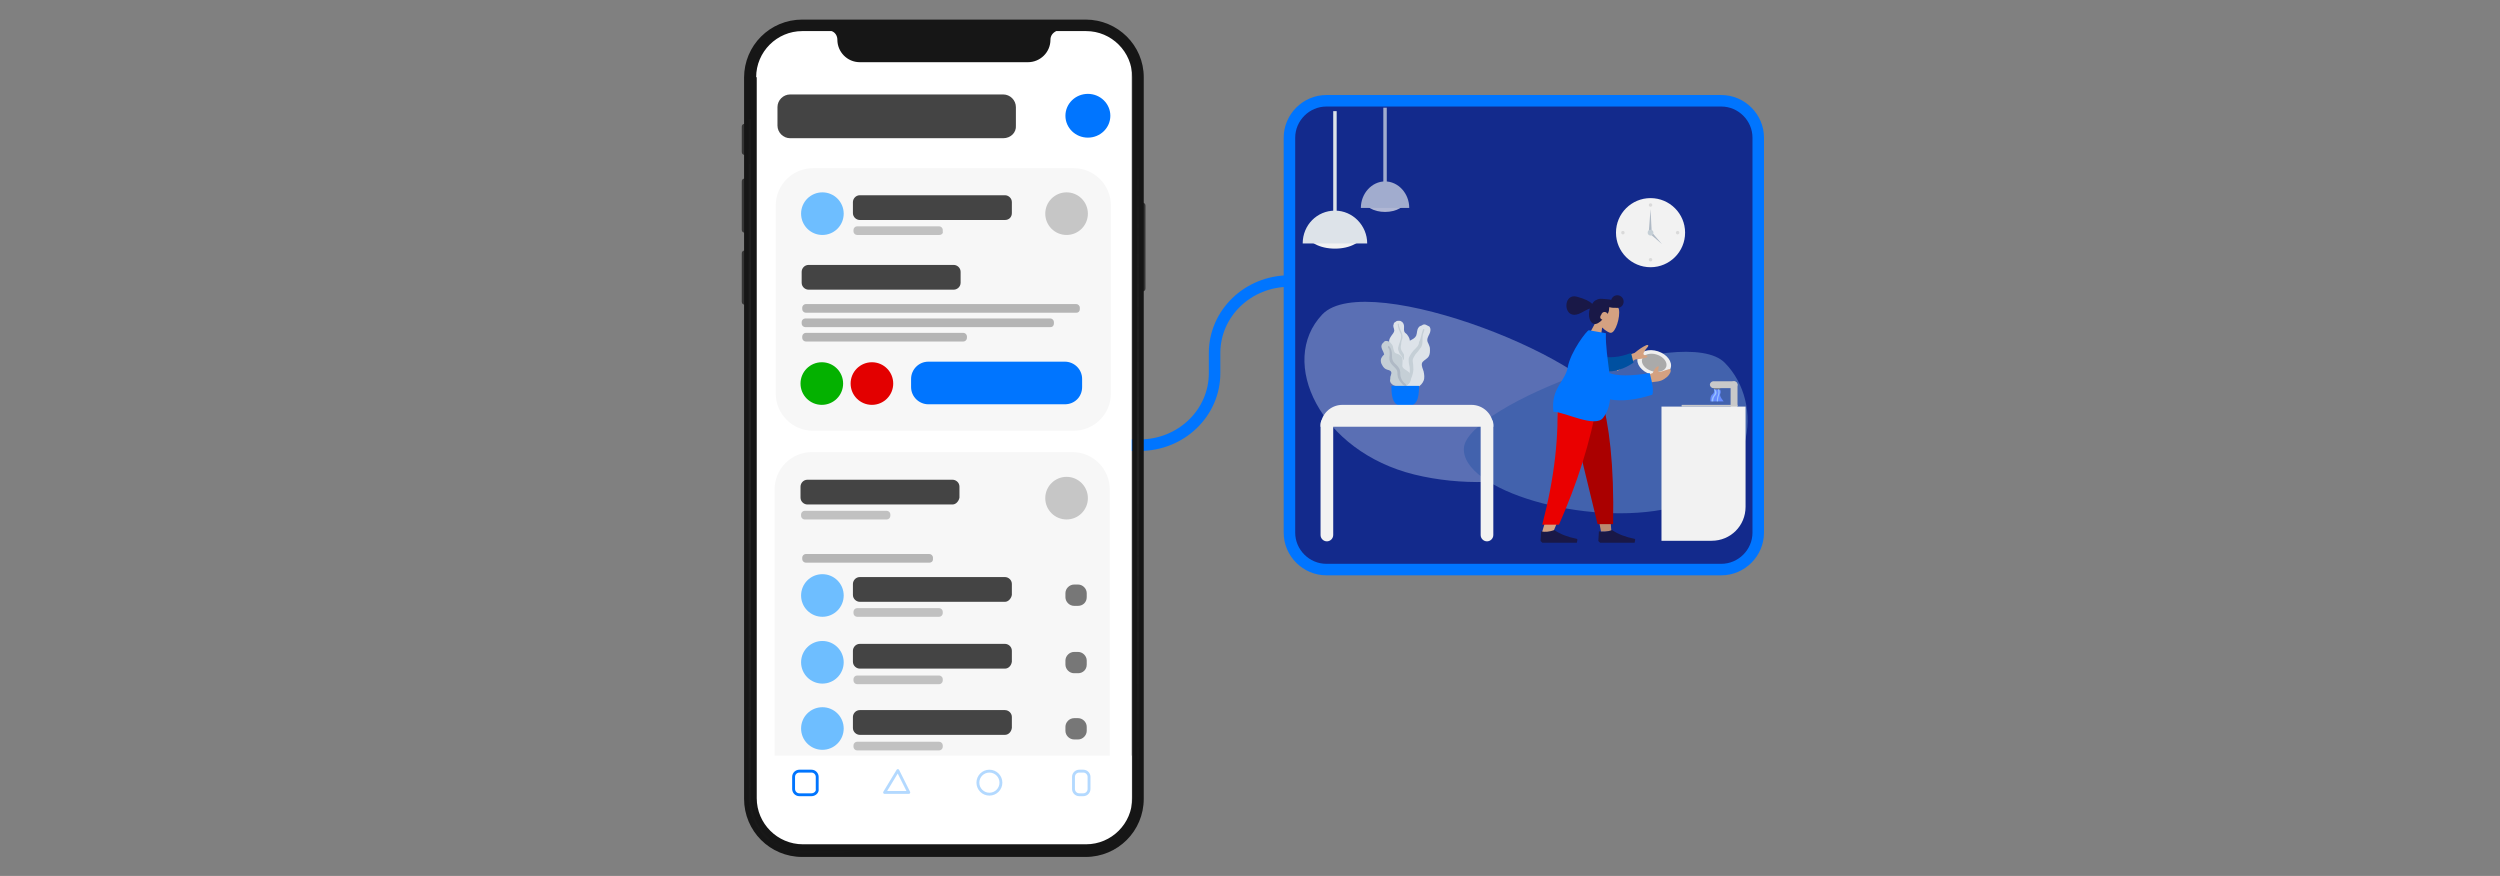<?xml version="1.0" encoding="utf-8"?>
<!-- Generator: Adobe Illustrator 22.1.0, SVG Export Plug-In . SVG Version: 6.00 Build 0)  -->
<svg version="1.1" id="Layer_1" xmlns="http://www.w3.org/2000/svg" xmlns:xlink="http://www.w3.org/1999/xlink" x="0px" y="0px"
	 viewBox="0 0 434.1 152.1" style="enable-background:new 0 0 434.1 152.1;" xml:space="preserve">
<rect x="0" y="0" width="434.1" height="152.1" fill="#808080" stroke="none"/>
<style type="text/css">
	.st0{fill:none;stroke:#0075FF;stroke-width:2;stroke-miterlimit:10;}
	.st1{fill:#132A8C;stroke:#0075FF;stroke-width:2;stroke-miterlimit:10;}
	.st2{fill:#F2F2F2;}
	.st3{fill-opacity:0.1;}
	.st4{fill:#AFB9C5;}
	.st5{fill:#C5CFD6;}
	.st6{opacity:0.346;}
	.st7{fill:#E1F1FF;}
	.st8{fill:#9DCBEA;}
	.st9{fill:#DDE3E9;}
	.st10{opacity:0.7;}
	.st11{fill:#0075FF;}
	.st12{fill:#EFEFEF;}
	.st13{fill:#AAAAAA;}
	.st14{fill:#D4A181;}
	.st15{fill:#191847;}
	.st16{fill:#BA8B72;}
	.st17{fill:#AA0000;}
	.st18{fill:#EA0000;}
	.st19{fill:#0050A0;}
	.st20{fill:#C9C9C9;}
	.st21{fill:#8C8C8C;}
	.st22{fill:#668BFF;}
	.st23{opacity:0.69;fill:#ABDBFF;}
	.st24{fill:#FFFFFF;}
	.st25{fill:#F7F7F7;}
	.st26{fill:#444444;}
	.st27{fill:#6EBEFF;}
	.st28{fill:#C6C6C6;}
	.st29{fill:#04B100;}
	.st30{fill:#E30000;}
	.st31{fill:#C1C1C1;}
	.st32{fill:#B5B5B5;}
	.st33{fill:#777777;}
	.st34{fill:none;stroke:#0075FF;stroke-width:0.5;stroke-miterlimit:10;}
	.st35{fill:none;stroke:#B3D9FF;stroke-width:0.5;stroke-miterlimit:10;}
	.st36{fill:none;stroke:#B3D9FF;stroke-width:0.5;stroke-linejoin:round;stroke-miterlimit:10;}
	.st37{fill:#353535;}
	.st38{fill:#161616;}
	.st39{opacity:0.4;}
	.st40{fill:url(#SVGID_1_);}
	.st41{fill:url(#SVGID_2_);}
</style>
<title>nso-card-img</title>
<g>
	<path class="st0" d="M193.2,77.3h4.7c7.2,0,13-5.6,13-12.5v-3.5c0-6.9,5.8-12.5,13-12.5l0,0"/>
	<path class="st1" d="M298.9,98.9h-68.6c-3.5,0-6.4-2.9-6.4-6.4V23.9c0-3.5,2.9-6.4,6.4-6.4h68.6c3.5,0,6.4,2.9,6.4,6.4v68.6
		C305.3,96,302.4,98.9,298.9,98.9z"/>
	<g>
		<g>
			<g id="Scene_x2F_Home_1_">
				<g id="Clock_1_" transform="translate(505, 85)">
					<circle id="Clock-Frame_1_" class="st2" cx="-218.4" cy="-44.6" r="6"/>
					<circle id="Time_16_" class="st3" cx="-218.4" cy="-49.4" r="0.3"/>
					<circle id="Time_14_" class="st3" cx="-223.2" cy="-44.6" r="0.3"/>
					<circle id="Time_12_" class="st3" cx="-213.7" cy="-44.6" r="0.3"/>
					<circle id="Time_10_" class="st3" cx="-218.4" cy="-39.9" r="0.3"/>
					<polygon id="Hand_3_" class="st4" points="-218.4,-48.7 -218.2,-44.8 -218.7,-44.8 					"/>
					<polygon id="Hand_2_" class="st4" points="-216.4,-42.6 -218.5,-44.4 -218.2,-44.7 					"/>
					<circle id="Time_5_" class="st5" cx="-218.4" cy="-44.6" r="0.5"/>
				</g>
				<g id="Background-Shape-2_1_" transform="translate(29, 244)" class="st6">
					<path id="Background-Shape_3_" class="st7" d="M251.2-172c-0.8-8.8-42.8-25.6-50.6-17.4s-0.3,23.8,16,27.8S252-163.3,251.2-172
						z"/>
					<path id="Background-Shape_2_" class="st8" d="M225.2-166.3c0.7-7.4,38.3-21.8,45.3-14.7s5.2,21.9-9.4,25.2
						C246.5-152.4,224.5-158.9,225.2-166.3z"/>
				</g>
				<g id="Hanging-Lamp_6_" transform="translate(25, 0)">
					<g id="Light_3_" transform="translate(0, 152.673)">
						<ellipse id="Hanging-Lamp-Light_3_" class="st2" cx="206.8" cy="-112.1" rx="4.8" ry="2.6"/>
						<path id="Hanging-Lamp_7_" class="st9" d="M212.4-110.4c0-3.1-2.5-5.7-5.6-5.7s-5.6,2.5-5.6,5.7"/>
					</g>
					<rect id="Wire_3_" x="206.5" y="19.3" class="st9" width="0.6" height="18.2"/>
				</g>
				<g id="Hanging-Lamp_4_" transform="translate(115, 0)" class="st10">
					<g id="Light_2_" transform="translate(0, 113)">
						<ellipse id="Hanging-Lamp-Light_2_" class="st2" cx="125.5" cy="-78.3" rx="3.6" ry="2.1"/>
						<path id="Hanging-Lamp_5_" class="st9" d="M129.7-76.9c0-2.5-1.9-4.6-4.2-4.6s-4.2,2.1-4.2,4.6"/>
					</g>
					<rect id="Wire_2_" x="125.2" y="18.7" class="st9" width="0.6" height="15.4"/>
				</g>
				<g id="Big-Leaf-Plant_1_" transform="translate(16, 371)">
					<g id="Big-Ass-Leaf_5_" transform="translate(22, 0)">
						<path id="leaf_5_" class="st9" d="M204.8-315.3c0.2,0,0.4,0,0.5,0.1c0.4,0.2,0.5,0.6,0.5,0.9c0,0.4-0.1,0.8,0.2,1.1
							c0.1,0.1,0.3,0.2,0.4,0.4c0.1,0.1,0.2,0.3,0.3,0.5c0.1,0.3,0.2,0.7,0.1,1.1c-0.1,0.3-0.4,0.6-0.3,0.9c0.1,0.4,0.4,0.6,0.7,0.9
							c0.3,0.3,0.5,0.7,0.5,1.1c0,0.4-0.1,0.8-0.4,1.1c-0.5,0.6-1.3,0.9-2.1,0.9c-0.3,0-0.7,0-1-0.2c-0.1-0.1-0.1-0.1-0.2-0.2
							c0-0.1-0.1-0.1-0.2-0.2c-0.2-0.1-0.3-0.3-0.3-0.5c-0.3-0.7-0.1-1.6,0.3-2.2c0.1-0.1,0.2-0.3,0.1-0.5c0-0.2-0.2-0.4-0.3-0.5
							c-0.1-0.2-0.2-0.3-0.3-0.5c-0.1-0.2-0.1-0.4-0.1-0.6c0-0.4,0.2-0.7,0.4-1c0.2-0.3,0.5-0.6,0.5-0.9c0-0.4-0.3-0.7-0.1-1.1
							c0-0.2,0.1-0.3,0.3-0.4C204.5-315.3,204.7-315.3,204.8-315.3z"/>
						<path id="middle-thing_5_" class="st5" d="M204.7-314.7c0-0.1,0.1-0.1,0.1-0.1c0.1,0,0.1,0.1,0.1,0.1c0,0.2,0,0.3,0.1,0.5
							c0.1,0.3,0.2,0.6,0.4,1c0.1,0.3,0.2,0.7,0.1,1c-0.1,0.3-0.2,0.6-0.2,1c-0.1,0.3-0.1,0.6,0,0.9c0.1,0.3,0.3,0.5,0.4,0.7
							c0.3,0.5,0.4,1.1,0.4,1.6c0,0.3,0,0.5-0.1,0.8c0,0.2-0.1,0.4-0.2,0.5c-0.1,0-0.2,0.1-0.2,0c0-0.1,0-0.2,0-0.2
							c0.1-0.3,0.1-0.6,0.1-0.9c0-0.3-0.1-0.6-0.1-0.9c-0.1-0.3-0.2-0.5-0.4-0.7c-0.2-0.2-0.3-0.5-0.4-0.8c-0.1-0.3,0-0.6,0.1-0.9
							c0.1-0.3,0.2-0.6,0.3-0.9c0.1-0.3,0.1-0.6,0.1-0.9C205-313.5,204.7-314.1,204.7-314.7z"/>
					</g>
					<g id="Big-Ass-Leaf_4_" transform="translate(32, 11)">
						<path id="leaf_4_" class="st9" d="M199.6-325.6c0.2,0.1,0.4,0.2,0.6,0.3c0.3,0.4,0.2,0.9,0,1.3c-0.2,0.4-0.5,0.9-0.3,1.4
							c0.1,0.2,0.2,0.4,0.3,0.7c0.1,0.2,0.1,0.5,0.1,0.8c0,0.5-0.1,1-0.5,1.3c-0.3,0.3-0.8,0.5-0.9,0.9c-0.1,0.5,0.2,1,0.3,1.4
							c0.1,0.5,0.2,1.1,0,1.6c-0.2,0.5-0.6,0.9-1,1.1c-0.9,0.4-2,0.4-2.9-0.1c-0.4-0.2-0.8-0.4-1.1-0.7c-0.1-0.1-0.1-0.2-0.1-0.3
							c0-0.1-0.1-0.2-0.1-0.3c-0.1-0.2-0.2-0.5-0.2-0.7c0-1,0.8-1.9,1.6-2.4c0.2-0.1,0.4-0.3,0.4-0.5c0-0.2,0-0.5,0-0.7
							c0-0.2-0.1-0.5-0.1-0.7c0-0.3,0.1-0.5,0.2-0.7c0.2-0.4,0.6-0.7,1-1c0.4-0.2,0.8-0.4,1-0.8c0.2-0.5,0.1-1,0.4-1.4
							c0.1-0.2,0.3-0.3,0.6-0.4C199.1-325.7,199.4-325.7,199.6-325.6z"/>
						<path id="middle-thing_4_" class="st5" d="M199.1-324.8c0-0.1,0.1-0.1,0.2,0c0.1,0.1,0,0.1,0,0.2c-0.1,0.2-0.1,0.4-0.2,0.6
							c-0.1,0.4-0.1,0.9-0.1,1.3c0,0.4-0.1,0.9-0.4,1.2c-0.2,0.3-0.5,0.7-0.8,1c-0.2,0.3-0.4,0.6-0.5,1c0,0.4,0.1,0.7,0.1,1.1
							c0.1,0.8-0.1,1.5-0.4,2.2c-0.1,0.3-0.3,0.6-0.5,0.9c-0.1,0.2-0.3,0.4-0.5,0.4c-0.1,0-0.2,0-0.2-0.1c0-0.1,0.1-0.2,0.1-0.3
							c0.2-0.3,0.4-0.7,0.6-1.1c0.1-0.4,0.3-0.7,0.3-1.1c0-0.4,0-0.7-0.1-1.1c-0.1-0.4-0.1-0.7-0.1-1.1c0.1-0.4,0.3-0.7,0.5-1
							c0.2-0.3,0.5-0.6,0.8-0.9c0.3-0.3,0.5-0.6,0.5-1C198.8-323.3,198.8-324.1,199.1-324.8z"/>
					</g>
					<g id="Big-Ass-Leaf_3_" transform="translate(0, 57)">
						<path id="leaf_3_" class="st5" d="M224.7-368.8c0.4,0,0.7,0.2,0.9,0.5c0.3,0.3,0.3,0.7,0.4,1.1c0.1,0.2,0.1,0.4,0.3,0.5
							c0.1,0.1,0.3,0.1,0.5,0.2c0.3,0.1,0.6,0.4,0.7,0.7c0.1,0.4,0,0.8,0,1.3c0,0.4,0.4,0.6,0.7,0.8c0.3,0.2,0.6,0.4,0.7,0.7
							c0.1,0.4,0.1,0.8,0,1.2c-0.2,0.6-0.9,0.9-1.5,0.9c-0.6,0-1.3,0-1.7-0.4c-0.3-0.2-0.4-0.6-0.3-0.9c0-0.2,0-0.4,0.1-0.6
							c0-0.1,0.1-0.3,0.1-0.4c0-0.4-0.3-0.5-0.7-0.6c-0.4-0.1-0.7-0.4-0.9-0.8c-0.2-0.3-0.3-0.7-0.2-1.1c0.1-0.2,0.2-0.4,0.3-0.5
							c0.1-0.1,0.1-0.1,0.2-0.2c0.1-0.1,0-0.1,0-0.2c-0.1-0.4-0.3-0.6-0.4-1c-0.1-0.3,0-0.7,0.3-0.9
							C224.4-368.8,224.6-368.8,224.7-368.8z"/>
						<path id="middle-thing_3_" class="st4" d="M225.2-367.9c0.4,0.4,0.5,1,0.5,1.5c0,0.3,0,0.6,0.1,0.9c0.1,0.3,0.3,0.5,0.4,0.6
							c0.4,0.4,0.8,0.7,0.9,1.3c0.1,0.3,0,0.6,0.1,1c0.1,0.3,0.2,0.6,0.4,0.8c0.1,0.2,0.3,0.3,0.5,0.5c0,0.1,0.1,0.1,0.1,0.2
							c0,0.1-0.1,0.1-0.2,0.1c-0.2,0-0.4-0.2-0.5-0.3c-0.2-0.2-0.3-0.4-0.5-0.6c-0.1-0.3-0.3-0.5-0.3-0.8c-0.1-0.3,0-0.6-0.1-0.9
							c-0.2-0.5-0.7-0.8-1-1.2c-0.4-0.5-0.4-1.1-0.3-1.6c0-0.3,0-0.7-0.1-1c-0.1-0.1-0.2-0.2-0.2-0.3
							C225-367.9,225.1-368,225.2-367.9z"/>
					</g>
					<path id="Base_1_" class="st11" d="M225.6-304c0,2.4,0.4,3.6,2.4,3.6s2.4-1.2,2.4-3.6H225.6z"/>
				</g>
			</g>
			<ellipse transform="matrix(0.309 -0.951 0.951 0.309 138.548 316.752)" class="st12" cx="287.3" cy="63" rx="2.1" ry="3"/>
			<ellipse transform="matrix(0.309 -0.951 0.951 0.309 138.548 316.752)" class="st13" cx="287.3" cy="63" rx="1.5" ry="2.2"/>
			<g id="humaaans_x2F_standing-3_1_">
				<g id="humaaan-12_1_" transform="translate(24, 10)">
					
						<g id="Head_x2F_Front_x2F_Pony_1_" transform="translate(192.497, 70.916) rotate(15) translate(-192.497, -70.916) translate(121.55, 16.686)">
						<g id="Head_1_" transform="translate(56.316, 32.33)">
							<path class="st14" d="M66.8-18.4c-0.5-0.6-0.8-1.3-0.8-2.1c0.2-2.3,3.3-1.8,4-0.6c0.6,1.2,0.5,4.1-0.3,4.3
								c-0.3,0.1-1-0.1-1.7-0.5l0.4,3.1h-2.6L66.8-18.4z"/>
						</g>
						<path id="hair_1_" class="st15" d="M124,13.7c-0.3,0.6-0.8,1.1-1.2,1.1c-0.8,0-1.4-1.1-1.4-2.3c0,0,0-0.1,0-0.1
							c-0.9,0.6-1.6,1.8-2.7,1.8c-1.6,0-2.2-3.2,0-3.2c1.5,0,2.3,0.2,2.9,0.5c0.1-0.4,0.3-0.7,0.6-0.9c0.1-0.1,0.1-0.1,0.3-0.2
							c0.1,0,0.1-0.1,0.2-0.1c0.4-0.1,0.9-0.2,1.6-0.3c0.1,0,0.2,0,0.3,0c0-0.6,0.5-1.1,1.1-1.1c0.6,0,1.1,0.5,1.1,1.1
							c0,0.6-0.4,1-1,1.1c-0.3,0.1-0.7,0.2-1.2,0.2c0,0.2,0.1,0.4,0.1,0.6c0,0.2,0,0.4-0.1,0.6c-0.1-0.1-0.2-0.2-0.4-0.2
							c-0.4,0-0.6,0.3-0.6,0.6C123.4,13.4,123.6,13.7,124,13.7z"/>
					</g>
					<g id="Bottom_x2F_Standing_x2F_Sweatpants_1_" transform="translate(0, 211.707)">
						<polygon id="Leg_2_" class="st16" points="248.2,-153 252.1,-139.5 254,-129.4 255.8,-129.4 254,-153 						"/>
						<path id="Leg_1_" class="st14" d="M246.4-153c0.3,7,0.2,10.8,0.1,11.5c-0.1,0.6-0.4,4.9-2.8,12.4h1.9
							c3.1-7.2,4.2-11.4,4.6-12.4c0.4-0.9,1.4-4.8,3-11.5H246.4z"/>
						<path id="Pant_3_" class="st17" d="M248.1-153c1,4.6,2.8,12.1,5.3,22.3h2.7c0.2-10.5-0.7-17.3-2.1-22.3H248.1z"/>
						<path id="Pant_2_" class="st18" d="M246.4-153c0.3,7-0.4,13.9-2.6,22.4h2.9c3.1-7.1,5.4-13.9,6.9-22.4H246.4z"/>
						<g id="Accessories_x2F_Shoe_x2F_Flat-Simple_3_" transform="translate(87.603, 207.536)">
							<path id="Shoe_3_" class="st15" d="M155.9-335.3l0.1-1.7c0.6,0.2,1.4,0.1,2.3-0.2c1,0.7,2.3,1.2,3.8,1.5l0,0
								c0.1,0,0.2,0.1,0.2,0.2c0,0,0,0,0,0l-0.1,0.5h-3.8h-2.2L155.9-335.3z"/>
						</g>
						<g id="Accessories_x2F_Shoe_x2F_Flat-Simple_2_" transform="translate(185.635, 207.536)">
							<path id="Shoe_2_" class="st15" d="M67.9-335.3L68-337c0.6,0.2,1.4,0.1,2.3-0.2c1,0.7,2.3,1.2,3.8,1.5l0,0
								c0.1,0,0.2,0.1,0.2,0.2c0,0,0,0,0,0l-0.1,0.5h-3.8h-2.2L67.9-335.3z"/>
						</g>
					</g>
					
						<g id="Body_x2F_Pointing-Forward_1_" transform="translate(167.5, 199.713) rotate(10) translate(-167.5, -199.713) translate(33.953, 102.203)">
						<path id="Skin_1_" class="st14" d="M195-62.7l3.7-2c0.6-0.7,1.2-1.3,1.8-1.7c0.2-0.1,0.5-0.1,0.2,0.4
							c-0.3,0.5-0.6,1.1-0.4,1.3c0.2,0.2,0.5-0.1,0.7,0.2c0.1,0.2-0.5,0.5-2,0.9l-2.7,2.5L195-62.7z M200.8-60.9l1.6-0.9
							c0.2-0.9,0.5-1.3,0.8-1.3c0.2-0.1-0.2,1,0.3,0.9c0.5-0.1,1.6-0.9,1.8-0.8c0.3,0.3,0,1-0.3,1.4c-0.6,0.7-1,1-2.2,1.3
							c-0.6,0.2-1.3,0.5-2,1L200.8-60.9z"/>
						<path id="Sleeve_1_" class="st19" d="M193.2-63.1c1.3,0,3-0.3,4.9-1.5l0.7,1.6c-1.3,1.3-3.1,2.3-4.6,2.3
							C193-60.7,192.3-62.2,193.2-63.1z"/>
						<path id="Clothes_1_" class="st11" d="M195-60.5c1.4,0.3,3.7-0.1,6.9-1.2c0.8,1.7,1.2,2.9,1.1,3.6c-2.8,1.5-5.2,2.1-7.1,2.1
							c0.1,1.2-0.1,2.3-0.6,3.3c-1,2.1-6.7,0.2-8.7,0.5c-1.2-3.9,1.1-5.5,1.1-8c0-2.8,2.2-7,2.5-7h3C193.5-65.1,194.3-62.8,195-60.5
							z"/>
					</g>
				</g>
			</g>
		</g>
		<rect x="292" y="70.3" class="st20" width="9.7" height="0.3"/>
		<path class="st20" d="M301.1,67.4h-3.6c-0.3,0-0.6-0.3-0.6-0.6l0,0c0-0.3,0.3-0.6,0.6-0.6h3.6c0.3,0,0.6,0.3,0.6,0.6l0,0
			C301.7,67.1,301.4,67.4,301.1,67.4z"/>
		<path class="st20" d="M300.5,70.4v-3.6c0-0.3,0.3-0.6,0.6-0.6l0,0c0.3,0,0.6,0.3,0.6,0.6v3.6c0,0.3-0.3,0.6-0.6,0.6l0,0
			C300.8,71.1,300.5,70.8,300.5,70.4z"/>
		<path class="st2" d="M297.2,93.9h-8.7V70.6h14.6v17.4C303.1,91.3,300.5,93.9,297.2,93.9z"/>
		<rect x="297.6" y="67.4" class="st21" width="1.1" height="0.2"/>
		<path class="st22" d="M297.6,67.6c0,0,0.2,0.6-0.3,0.9c-0.4,0.3-0.3,1.2-0.3,1.2h2.3c0,0-0.8-0.9-0.6-1.3s0-0.7,0-0.7"/>
		<path class="st23" d="M297.6,67.6c0,0,0.4,0.5,0,1c-0.4,0.4-0.4,1.1-0.4,1.1h0.3c0,0-0.1-0.6,0.4-1.1c0.4-0.5-0.1-1-0.1-1
			L297.6,67.6z"/>
		<path class="st23" d="M298.3,67.6c0,0,0.2,0.5,0,1c-0.2,0.4-0.2,1.1-0.2,1.1h0.2c0,0,0-0.6,0.2-1.1c0.2-0.5,0-1,0-1L298.3,67.6z"
			/>
		<path class="st2" d="M230.4,94L230.4,94c-0.6,0-1.1-0.5-1.1-1.1V73.6c0-0.6,0.5-1.1,1.1-1.1l0,0c0.6,0,1.1,0.5,1.1,1.1v19.3
			C231.5,93.5,231,94,230.4,94z"/>
		<path class="st2" d="M258.2,94L258.2,94c-0.6,0-1.1-0.5-1.1-1.1V73.6c0-0.6,0.5-1.1,1.1-1.1l0,0c0.6,0,1.1,0.5,1.1,1.1v19.3
			C259.3,93.5,258.8,94,258.2,94z"/>
		<path class="st2" d="M255.5,70.3h-22.4c-2.1,0-3.8,1.7-3.8,3.8v0h30v0C259.3,72,257.6,70.3,255.5,70.3z"/>
	</g>
	<g>
		<g>
			<path class="st24" d="M189.5,145.3h-51.3c-3.9,0-7-3.1-7-7V12.1c0-3.9,3.1-7,7-7h51.3c3.9,0,7,3.1,7,7v126.2
				C196.5,142.2,193.4,145.3,189.5,145.3z"/>
			<path class="st25" d="M186.4,74.8h-45.2c-3.6,0-6.5-2.9-6.5-6.5V35.7c0-3.6,2.9-6.5,6.5-6.5h45.2c3.6,0,6.5,2.9,6.5,6.5v32.6
				C192.9,71.9,190,74.8,186.4,74.8z"/>
			<path class="st25" d="M186.1,139.8H141c-3.6,0-6.5-2.9-6.5-6.5V85c0-3.6,2.9-6.5,6.5-6.5h45.2c3.6,0,6.5,2.9,6.5,6.5v48.4
				C192.6,136.9,189.7,139.8,186.1,139.8z"/>
			<g>
				<ellipse class="st11" cx="188.9" cy="20.1" rx="3.9" ry="3.8"/>
				<path class="st26" d="M174.2,24h-37c-1.2,0-2.2-1-2.2-2.2v-3.2c0-1.2,1-2.2,2.2-2.2h37c1.2,0,2.2,1,2.2,2.2v3.2
					C176.5,23,175.5,24,174.2,24z"/>
			</g>
			<ellipse class="st27" cx="142.8" cy="37.1" rx="3.7" ry="3.7"/>
			<ellipse class="st28" cx="185.2" cy="37.1" rx="3.7" ry="3.7"/>
			<ellipse class="st29" cx="142.7" cy="66.6" rx="3.7" ry="3.7"/>
			<ellipse class="st30" cx="151.4" cy="66.6" rx="3.7" ry="3.7"/>
			<g>
				<path class="st26" d="M174.5,38.2h-25.2c-0.6,0-1.2-0.5-1.2-1.2v-1.9c0-0.6,0.5-1.2,1.2-1.2h25.2c0.6,0,1.2,0.5,1.2,1.2V37
					C175.7,37.7,175.2,38.2,174.5,38.2z"/>
				<path class="st31" d="M163.1,40.8h-14.3c-0.3,0-0.6-0.3-0.6-0.6v-0.3c0-0.3,0.3-0.6,0.6-0.6h14.3c0.3,0,0.6,0.3,0.6,0.6v0.3
					C163.8,40.5,163.5,40.8,163.1,40.8z"/>
			</g>
			<path class="st26" d="M165.6,50.3h-25.2c-0.6,0-1.2-0.5-1.2-1.2v-1.9c0-0.6,0.5-1.2,1.2-1.2h25.2c0.6,0,1.2,0.5,1.2,1.2v1.9
				C166.8,49.8,166.2,50.3,165.6,50.3z"/>
			<path class="st32" d="M186.9,54.3h-47c-0.3,0-0.6-0.3-0.6-0.6v-0.3c0-0.3,0.3-0.6,0.6-0.6h47c0.3,0,0.6,0.3,0.6,0.6v0.3
				C187.5,54,187.3,54.3,186.9,54.3z"/>
			<path class="st32" d="M161.4,97.7h-21.5c-0.3,0-0.6-0.3-0.6-0.6v-0.3c0-0.3,0.3-0.6,0.6-0.6h21.5c0.3,0,0.6,0.3,0.6,0.6v0.3
				C162,97.5,161.7,97.7,161.4,97.7z"/>
			<path class="st32" d="M182.4,56.8h-42.6c-0.3,0-0.6-0.3-0.6-0.6v-0.3c0-0.3,0.3-0.6,0.6-0.6h42.6c0.3,0,0.6,0.3,0.6,0.6v0.3
				C183,56.5,182.8,56.8,182.4,56.8z"/>
			<path class="st32" d="M167.3,59.3h-27.4c-0.3,0-0.6-0.3-0.6-0.6v-0.3c0-0.3,0.3-0.6,0.6-0.6h27.4c0.3,0,0.6,0.3,0.6,0.6v0.3
				C167.9,59,167.6,59.3,167.3,59.3z"/>
			<path class="st11" d="M184.9,70.2h-23.7c-1.6,0-3-1.3-3-3v-1.4c0-1.6,1.3-3,3-3h23.7c1.6,0,3,1.3,3,3v1.4
				C187.9,68.9,186.6,70.2,184.9,70.2z"/>
			<ellipse class="st28" cx="185.2" cy="86.5" rx="3.7" ry="3.7"/>
			<g>
				<path class="st26" d="M165.4,87.6h-25.2c-0.6,0-1.2-0.5-1.2-1.2v-1.9c0-0.6,0.5-1.2,1.2-1.2h25.2c0.6,0,1.2,0.5,1.2,1.2v1.9
					C166.5,87,166,87.6,165.4,87.6z"/>
				<path class="st31" d="M154,90.2h-14.3c-0.3,0-0.6-0.3-0.6-0.6v-0.3c0-0.3,0.3-0.6,0.6-0.6H154c0.3,0,0.6,0.3,0.6,0.6v0.3
					C154.6,89.9,154.3,90.2,154,90.2z"/>
			</g>
			<ellipse class="st27" cx="142.8" cy="103.4" rx="3.7" ry="3.7"/>
			<g>
				<path class="st26" d="M174.5,104.5h-25.2c-0.6,0-1.2-0.5-1.2-1.2v-1.9c0-0.6,0.5-1.2,1.2-1.2h25.2c0.6,0,1.2,0.5,1.2,1.2v1.9
					C175.6,103.9,175.1,104.5,174.5,104.5z"/>
				<path class="st31" d="M163.1,107.1h-14.3c-0.3,0-0.6-0.3-0.6-0.6v-0.3c0-0.3,0.3-0.6,0.6-0.6h14.3c0.3,0,0.6,0.3,0.6,0.6v0.3
					C163.7,106.8,163.4,107.1,163.1,107.1z"/>
			</g>
			<path class="st33" d="M187.2,105.2h-0.7c-0.8,0-1.5-0.7-1.5-1.5V103c0-0.8,0.7-1.5,1.5-1.5h0.7c0.8,0,1.5,0.7,1.5,1.5v0.7
				C188.7,104.6,188,105.2,187.2,105.2z"/>
			<ellipse class="st27" cx="142.8" cy="115" rx="3.7" ry="3.7"/>
			<g>
				<path class="st26" d="M174.5,116.1h-25.2c-0.6,0-1.2-0.5-1.2-1.2v-1.9c0-0.6,0.5-1.2,1.2-1.2h25.2c0.6,0,1.2,0.5,1.2,1.2v1.9
					C175.6,115.6,175.1,116.1,174.5,116.1z"/>
				<path class="st31" d="M163.1,118.8h-14.3c-0.3,0-0.6-0.3-0.6-0.6v-0.3c0-0.3,0.3-0.6,0.6-0.6h14.3c0.3,0,0.6,0.3,0.6,0.6v0.3
					C163.7,118.5,163.4,118.8,163.1,118.8z"/>
			</g>
			<path class="st33" d="M187.2,116.9h-0.7c-0.8,0-1.5-0.7-1.5-1.5v-0.7c0-0.8,0.7-1.5,1.5-1.5h0.7c0.8,0,1.5,0.7,1.5,1.5v0.7
				C188.7,116.3,188,116.9,187.2,116.9z"/>
			<ellipse class="st27" cx="142.8" cy="126.5" rx="3.7" ry="3.7"/>
			<g>
				<path class="st26" d="M174.5,127.6h-25.2c-0.6,0-1.2-0.5-1.2-1.2v-1.9c0-0.6,0.5-1.2,1.2-1.2h25.2c0.6,0,1.2,0.5,1.2,1.2v1.9
					C175.6,127.1,175.1,127.6,174.5,127.6z"/>
				<path class="st31" d="M163.1,130.3h-14.3c-0.3,0-0.6-0.3-0.6-0.6v-0.3c0-0.3,0.3-0.6,0.6-0.6h14.3c0.3,0,0.6,0.3,0.6,0.6v0.3
					C163.7,130,163.4,130.3,163.1,130.3z"/>
			</g>
			<path class="st33" d="M187.2,128.4h-0.7c-0.8,0-1.5-0.7-1.5-1.5v-0.7c0-0.8,0.7-1.5,1.5-1.5h0.7c0.8,0,1.5,0.7,1.5,1.5v0.7
				C188.7,127.7,188,128.4,187.2,128.4z"/>
			<path class="st24" d="M190.9,147h-54.1c-3.1,0-5.6-2.5-5.6-5.6v-10.2h65.3v10.2C196.5,144.5,194,147,190.9,147z"/>
			<path class="st34" d="M140.9,138h-2.1c-0.6,0-1-0.5-1-1v-2.1c0-0.6,0.5-1,1-1h2.1c0.6,0,1,0.5,1,1v2.1
				C142,137.5,141.5,138,140.9,138z"/>
			<path class="st35" d="M188.1,138h-0.7c-0.6,0-1-0.5-1-1v-2.1c0-0.6,0.5-1,1-1h0.7c0.6,0,1,0.5,1,1v2.1
				C189.1,137.5,188.7,138,188.1,138z"/>
			<ellipse class="st35" cx="171.8" cy="135.9" rx="2" ry="2"/>
			<polygon class="st36" points="155.9,133.8 153.6,137.6 157.8,137.6 			"/>
		</g>
		<g>
			<g>
				<path class="st37" d="M128.8,22c0-0.3,0.2-0.5,0.5-0.5h0.2c0.1,0,0.2,0.1,0.2,0.2v5c0,0.1-0.1,0.2-0.2,0.2h-0.2
					c-0.3,0-0.5-0.2-0.5-0.5V22z"/>
			</g>
			<g>
				<path class="st37" d="M128.8,31.5c0-0.3,0.2-0.5,0.5-0.5h0.2c0.1,0,0.2,0.1,0.2,0.2v9c0,0.1-0.1,0.2-0.2,0.2h-0.2
					c-0.3,0-0.5-0.2-0.5-0.5V31.5z"/>
			</g>
			<g>
				<path class="st37" d="M128.8,44c0-0.3,0.2-0.5,0.5-0.5h0.2c0.1,0,0.2,0.1,0.2,0.2v9c0,0.1-0.1,0.2-0.2,0.2h-0.2
					c-0.3,0-0.5-0.2-0.5-0.5V44z"/>
			</g>
			<g>
				<path class="st37" d="M198.2,35.4c0-0.1,0.1-0.2,0.2-0.2l0,0c0.3,0,0.5,0.2,0.5,0.5v14.4c0,0.3-0.2,0.5-0.5,0.5l0,0
					c-0.1,0-0.2-0.1-0.2-0.2V35.4z"/>
			</g>
			<path class="st38" d="M188.5,3.4h-49.2c-5.6,0-10.1,4.5-10.1,10.1v125.2c0,5.6,4.5,10.1,10.1,10.1h49.2c5.6,0,10.1-4.5,10.1-10.1
				V13.4C198.6,7.9,194.1,3.4,188.5,3.4z M131.3,13.4c0-4.4,3.6-8,8-8h5.1c0.6,0.2,1,0.8,1,1.5c0,2.1,1.7,3.9,3.9,3.9h29.2
				c2.1,0,3.9-1.7,3.9-3.9c0-0.7,0.4-1.2,1-1.5h5.2c4.4,0,8,3.6,8,8v125.2c0,4.4-3.6,8-8,8h-49.2c-4.4,0-8-3.6-8-8V13.4z"/>
			<g class="st39">
				
					<radialGradient id="SVGID_1_" cx="-182.417" cy="376.83" r="0.174" gradientTransform="matrix(2.039037e-14 333 155.284 -9.508403e-15 -58318.066 60826)" gradientUnits="userSpaceOnUse">
					<stop  offset="0" style="stop-color:#353535"/>
					<stop  offset="1" style="stop-color:#404040;stop-opacity:0"/>
				</radialGradient>
				<path class="st40" d="M197.4,18.5v120.2c0,5.1-4.1,9.2-9.2,9.2h-12.5v0.3h12.5c5.3,0,9.6-4.3,9.6-9.6V18.5H197.4z"/>
			</g>
			<g>
				
					<linearGradient id="SVGID_2_" gradientUnits="userSpaceOnUse" x1="146.943" y1="-0.374" x2="123.908" y2="134.593" gradientTransform="matrix(1 0 0 -1 4 148)">
					<stop  offset="0" style="stop-color:#404040;stop-opacity:0"/>
					<stop  offset="1" style="stop-color:#171717"/>
				</linearGradient>
				<path class="st41" d="M130.4,20.7v117.9c0,5.1,4.1,9.2,9.2,9.2h30.6v0.3h-30.6c-5.3,0-9.6-4.3-9.6-9.6V20.7H130.4z"/>
			</g>
		</g>
	</g>
</g>
</svg>
